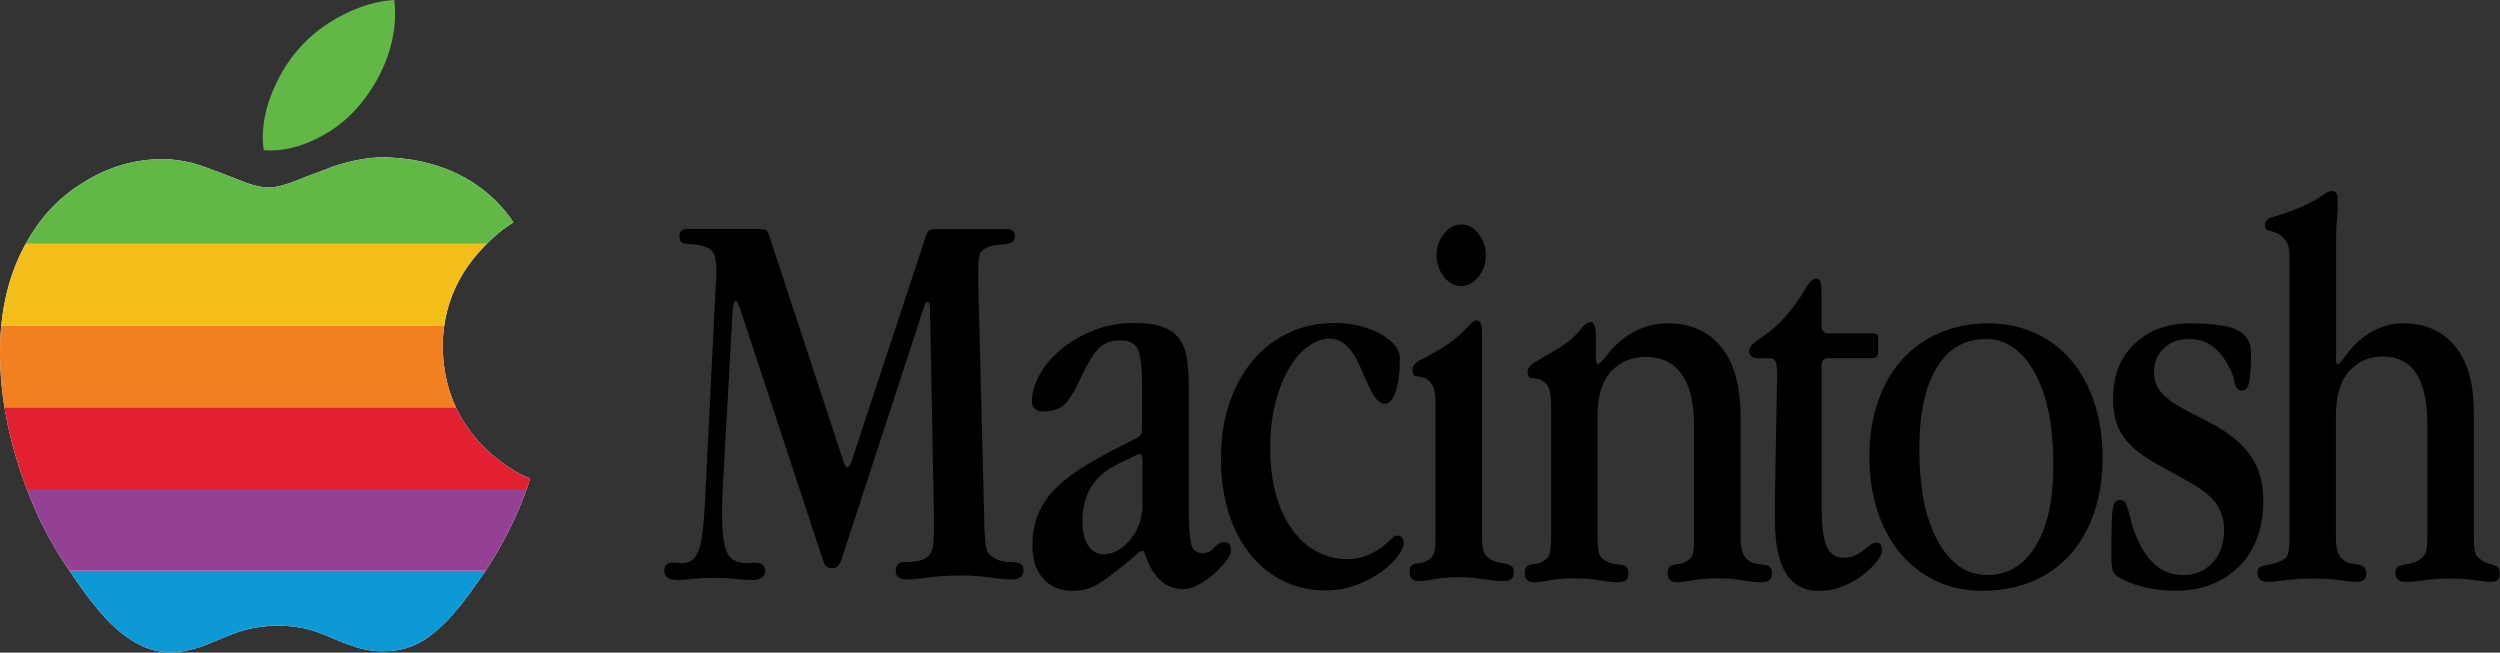 <svg enable-background="new 0 0 3912.9 1002.2" height="1002.357" viewBox="0 0 3840 1002.357" width="3840" xmlns="http://www.w3.org/2000/svg" xmlns:xlink="http://www.w3.org/1999/xlink"><rect x="0" y="0" width="3840" height="1002.357" fill="#333333" stroke="none"/><clipPath id="a"><path d="m336.8 1002.2c13.5-.7 27.7-3.4 41.2-7.4 6.7-2 18.2-6.7 35.8-14.2 14.8-6.1 27-10.8 37.8-13.5 15.5-4 31.7-6.1 48.6-6.1s33.1 2 48.6 6.1c9.4 2.7 22.3 7.4 37.8 14.2 15.5 6.7 27.7 10.8 35.8 13.5 14.2 4 28.3 6.1 43.2 5.4 21.6 0 41.8-6.1 60.7-18.2 16.2-10.8 32.4-25.6 49.3-45.9 10.8-12.8 25-32.4 43.2-58.7 19.6-29.7 37.1-61.4 52-96.5 5.4-12.8 11.5-28.3 16.9-45.9-10.8-4-22.3-10.1-35.1-18.9-26.3-17.5-47.9-39.1-64.1-64.1-22.9-34.4-34.4-74.2-35.1-119.5 0-37.1 8.8-72.9 27-105.3 12.8-22.9 30.4-43.9 51.3-62.8 9.4-8.8 19.6-16.2 30.4-22.9-25.6-37.8-60.1-64.8-102.6-81.7-24.3-9.4-51.3-15.5-81-17.5-15.5-1.3-31.7-.7-47.9 2-13.5 2-28.3 6.1-43.9 10.8-10.1 4-22.9 8.8-39.1 14.8-16.2 6.7-27.7 10.8-33.7 12.8-10.8 3.4-20.2 5.4-27 5.4-8.8 0-20.2-2-33.7-6.7-4-1.3-16.9-6.7-39.8-15.5-17.5-6.7-32.4-12.1-44.5-15.5-16.9-4-32.4-6.1-47.2-6.1-42.5.7-81.7 12.1-118.8 35.1-37.1 22.3-66.1 52.6-87.7 91.1-27.7 47.9-41.8 105.3-41.8 170.7 0 58.7 10.1 118.8 31 181.5 18.9 57.4 43.9 108 74.2 151.8 17.5 26.3 32.4 46.6 44.5 60.7 17.5 21.6 35.1 37.1 52 47.9 19.9 13 40.1 19.1 61.7 19.1z"/></clipPath><clipPath id="b"><path d="m336.8 1002.2c13.5-.7 27.7-3.4 41.2-7.4 6.7-2 18.2-6.7 35.8-14.2 14.8-6.1 27-10.8 37.8-13.5 15.5-4 31.7-6.1 48.6-6.1s33.1 2 48.6 6.1c9.4 2.7 22.3 7.4 37.8 14.2 15.5 6.7 27.7 10.8 35.8 13.5 14.2 4 28.3 6.1 43.2 5.4 21.6 0 41.8-6.1 60.7-18.2 16.2-10.8 32.4-25.6 49.3-45.9 10.8-12.8 25-32.4 43.2-58.7 19.6-29.7 37.1-61.4 52-96.5 5.4-12.8 11.5-28.3 16.9-45.9-10.8-4-22.3-10.1-35.1-18.9-26.3-17.5-47.9-39.1-64.1-64.1-22.9-34.4-34.4-74.2-35.1-119.5 0-37.1 8.8-72.9 27-105.3 12.8-22.9 30.4-43.9 51.3-62.8 9.4-8.8 19.6-16.2 30.4-22.9-25.6-37.8-60.1-64.8-102.6-81.7-24.3-9.4-51.3-15.5-81-17.5-15.5-1.3-31.7-.7-47.9 2-13.5 2-28.3 6.1-43.9 10.8-10.1 4-22.9 8.8-39.1 14.8-16.2 6.7-27.7 10.8-33.7 12.8-10.8 3.4-20.2 5.4-27 5.4-8.8 0-20.2-2-33.7-6.7-4-1.3-16.9-6.7-39.8-15.5-17.5-6.7-32.4-12.1-44.5-15.5-16.9-4-32.4-6.1-47.2-6.1-42.5.7-81.7 12.1-118.8 35.1-37.1 22.3-66.1 52.6-87.7 91.1-27.7 47.9-41.8 105.3-41.8 170.7 0 58.7 10.1 118.8 31 181.5 18.9 57.4 43.9 108 74.2 151.8 17.5 26.3 32.4 46.6 44.5 60.7 17.5 21.6 35.1 37.1 52 47.9 19.9 13 40.1 19.1 61.7 19.1z"/></clipPath><clipPath id="c"><path d="m336.8 1002.2c13.5-.7 27.7-3.4 41.2-7.4 6.7-2 18.2-6.7 35.8-14.2 14.8-6.1 27-10.8 37.8-13.5 15.5-4 31.7-6.1 48.6-6.1s33.1 2 48.6 6.1c9.4 2.7 22.3 7.4 37.8 14.2 15.5 6.7 27.7 10.8 35.8 13.5 14.2 4 28.3 6.1 43.2 5.4 21.6 0 41.8-6.1 60.7-18.2 16.2-10.8 32.4-25.6 49.3-45.9 10.8-12.8 25-32.4 43.2-58.7 19.6-29.7 37.1-61.4 52-96.5 5.4-12.8 11.5-28.3 16.9-45.9-10.8-4-22.3-10.1-35.1-18.9-26.3-17.5-47.9-39.1-64.1-64.1-22.9-34.4-34.4-74.2-35.1-119.5 0-37.1 8.8-72.9 27-105.3 12.8-22.9 30.4-43.9 51.3-62.8 9.4-8.8 19.6-16.2 30.4-22.9-25.6-37.8-60.1-64.8-102.6-81.7-24.3-9.4-51.3-15.5-81-17.5-15.5-1.3-31.7-.7-47.9 2-13.5 2-28.3 6.1-43.9 10.8-10.1 4-22.9 8.8-39.1 14.8-16.2 6.7-27.7 10.8-33.7 12.8-10.8 3.4-20.2 5.4-27 5.4-8.8 0-20.2-2-33.7-6.7-4-1.3-16.9-6.7-39.8-15.5-17.5-6.7-32.4-12.1-44.5-15.5-16.9-4-32.4-6.1-47.2-6.1-42.5.7-81.7 12.1-118.8 35.1-37.1 22.3-66.1 52.6-87.7 91.1-27.7 47.9-41.8 105.3-41.8 170.7 0 58.7 10.1 118.8 31 181.5 18.9 57.4 43.9 108 74.2 151.8 17.5 26.3 32.4 46.6 44.5 60.7 17.5 21.6 35.1 37.1 52 47.9 19.9 13 40.1 19.1 61.7 19.1z"/></clipPath><clipPath id="d"><path d="m336.8 1002.2c13.5-.7 27.7-3.4 41.2-7.4 6.7-2 18.2-6.7 35.8-14.2 14.8-6.1 27-10.8 37.8-13.5 15.5-4 31.7-6.1 48.6-6.1s33.1 2 48.6 6.1c9.4 2.7 22.3 7.4 37.8 14.2 15.5 6.7 27.7 10.8 35.8 13.5 14.2 4 28.3 6.1 43.2 5.4 21.6 0 41.8-6.1 60.7-18.2 16.2-10.8 32.4-25.6 49.3-45.9 10.8-12.8 25-32.4 43.2-58.7 19.6-29.7 37.1-61.4 52-96.5 5.4-12.8 11.5-28.3 16.9-45.9-10.8-4-22.3-10.1-35.1-18.9-26.3-17.5-47.9-39.1-64.1-64.1-22.9-34.4-34.4-74.2-35.1-119.5 0-37.1 8.8-72.9 27-105.3 12.8-22.9 30.4-43.9 51.3-62.8 9.4-8.8 19.6-16.2 30.4-22.9-25.6-37.8-60.1-64.8-102.6-81.7-24.3-9.4-51.3-15.5-81-17.5-15.5-1.3-31.7-.7-47.9 2-13.5 2-28.3 6.1-43.9 10.8-10.1 4-22.9 8.8-39.1 14.8-16.2 6.7-27.7 10.8-33.7 12.8-10.8 3.4-20.2 5.4-27 5.4-8.8 0-20.2-2-33.7-6.7-4-1.3-16.9-6.7-39.8-15.5-17.5-6.7-32.4-12.1-44.5-15.5-16.9-4-32.4-6.1-47.2-6.1-42.5.7-81.7 12.1-118.8 35.1-37.1 22.3-66.1 52.6-87.7 91.1-27.7 47.9-41.8 105.3-41.8 170.7 0 58.7 10.1 118.8 31 181.5 18.9 57.4 43.9 108 74.2 151.8 17.5 26.3 32.4 46.6 44.5 60.7 17.5 21.6 35.1 37.1 52 47.9 19.9 13 40.1 19.1 61.7 19.1z"/></clipPath><clipPath id="e"><path d="m336.8 1002.2c13.5-.7 27.7-3.4 41.2-7.4 6.7-2 18.2-6.7 35.8-14.2 14.8-6.1 27-10.8 37.8-13.5 15.5-4 31.7-6.1 48.6-6.1s33.1 2 48.6 6.1c9.4 2.7 22.3 7.4 37.8 14.2 15.5 6.7 27.7 10.8 35.8 13.5 14.2 4 28.3 6.1 43.2 5.4 21.6 0 41.8-6.1 60.7-18.2 16.2-10.8 32.4-25.6 49.3-45.9 10.8-12.8 25-32.4 43.2-58.7 19.6-29.7 37.1-61.4 52-96.5 5.4-12.8 11.5-28.3 16.9-45.9-10.8-4-22.3-10.1-35.1-18.9-26.3-17.5-47.9-39.1-64.1-64.1-22.9-34.4-34.4-74.2-35.1-119.5 0-37.1 8.8-72.9 27-105.3 12.8-22.9 30.4-43.9 51.3-62.8 9.4-8.8 19.6-16.2 30.4-22.9-25.6-37.8-60.1-64.8-102.6-81.7-24.3-9.4-51.3-15.5-81-17.5-15.5-1.3-31.7-.7-47.9 2-13.5 2-28.3 6.1-43.9 10.8-10.1 4-22.9 8.8-39.1 14.8-16.2 6.7-27.7 10.8-33.7 12.8-10.8 3.4-20.2 5.4-27 5.4-8.8 0-20.2-2-33.7-6.7-4-1.3-16.9-6.7-39.8-15.5-17.5-6.7-32.4-12.1-44.5-15.5-16.9-4-32.4-6.1-47.2-6.1-42.5.7-81.7 12.1-118.8 35.1-37.1 22.3-66.1 52.6-87.7 91.1-27.7 47.9-41.8 105.3-41.8 170.7 0 58.7 10.1 118.8 31 181.5 18.9 57.4 43.9 108 74.2 151.8 17.5 26.3 32.4 46.6 44.5 60.7 17.5 21.6 35.1 37.1 52 47.9 19.9 13 40.1 19.1 61.7 19.1z"/></clipPath><clipPath id="f"><path d="m336.8 1002.2c13.5-.7 27.7-3.4 41.2-7.4 6.7-2 18.2-6.7 35.8-14.2 14.8-6.1 27-10.8 37.8-13.5 15.5-4 31.7-6.1 48.6-6.1s33.1 2 48.6 6.1c9.4 2.7 22.3 7.4 37.8 14.2 15.5 6.7 27.7 10.8 35.8 13.5 14.2 4 28.3 6.1 43.2 5.4 21.6 0 41.8-6.1 60.7-18.2 16.2-10.8 32.4-25.6 49.3-45.9 10.8-12.8 25-32.4 43.2-58.7 19.6-29.7 37.1-61.4 52-96.5 5.4-12.8 11.5-28.3 16.9-45.9-10.8-4-22.3-10.1-35.1-18.9-26.3-17.5-47.9-39.1-64.1-64.1-22.9-34.4-34.4-74.2-35.1-119.5 0-37.1 8.8-72.9 27-105.3 12.8-22.9 30.4-43.9 51.3-62.8 9.4-8.8 19.6-16.2 30.4-22.9-25.6-37.8-60.1-64.8-102.6-81.7-24.3-9.4-51.3-15.5-81-17.5-15.5-1.3-31.7-.7-47.9 2-13.5 2-28.3 6.1-43.9 10.8-10.1 4-22.9 8.8-39.1 14.8-16.2 6.7-27.7 10.8-33.7 12.8-10.8 3.4-20.2 5.4-27 5.4-8.8 0-20.2-2-33.7-6.7-4-1.3-16.9-6.7-39.8-15.5-17.5-6.7-32.4-12.1-44.5-15.5-16.9-4-32.4-6.1-47.2-6.1-42.5.7-81.7 12.1-118.8 35.1-37.1 22.3-66.1 52.6-87.7 91.1-27.7 47.9-41.8 105.3-41.8 170.7 0 58.7 10.1 118.8 31 181.5 18.9 57.4 43.9 108 74.2 151.8 17.5 26.3 32.4 46.6 44.5 60.7 17.5 21.6 35.1 37.1 52 47.9 19.9 13 40.1 19.1 61.7 19.1z"/></clipPath><g transform="matrix(1 0 0 1 -73.411 0)"><path d="m627 159.9c18.2-22.3 32.4-46.6 41.8-73.6 10.2-29.6 13.6-58 10.2-86.3-25 1.3-51.3 8.8-79 22.9s-49.9 31.7-68.2 52.6-31.7 44.5-41.8 70.2c-11.5 30.4-15.5 58-11.5 85 27 2 54-4 82.3-18.2 25.7-12.7 48-30.3 66.2-52.6z" fill="#62b847"/><path d="m336.8 1002.2c13.5-.7 27.7-3.4 41.2-7.4 6.7-2 18.2-6.7 35.8-14.2 14.8-6.1 27-10.8 37.8-13.5 15.5-4 31.7-6.1 48.6-6.1s33.1 2 48.6 6.1c9.4 2.7 22.3 7.4 37.8 14.2 15.5 6.7 27.7 10.8 35.8 13.5 14.2 4 28.3 6.1 43.2 5.4 21.6 0 41.8-6.1 60.7-18.2 16.2-10.8 32.4-25.6 49.3-45.9 10.8-12.8 25-32.4 43.2-58.7 19.6-29.7 37.1-61.4 52-96.5 5.4-12.8 11.5-28.3 16.9-45.9-10.8-4-22.3-10.1-35.1-18.9-26.3-17.5-47.9-39.1-64.1-64.1-22.9-34.4-34.4-74.2-35.1-119.5 0-37.1 8.8-72.9 27-105.3 12.8-22.9 30.4-43.9 51.3-62.8 9.4-8.8 19.6-16.2 30.4-22.9-25.6-37.8-60.1-64.8-102.6-81.7-24.3-9.4-51.3-15.5-81-17.5-15.5-1.3-31.7-.7-47.9 2-13.5 2-28.3 6.1-43.9 10.8-10.1 4-22.9 8.8-39.1 14.8-16.2 6.7-27.7 10.8-33.7 12.8-10.8 3.4-20.2 5.4-27 5.4-8.8 0-20.2-2-33.7-6.7-4-1.3-16.9-6.7-39.8-15.5-17.5-6.7-32.4-12.1-44.5-15.5-16.9-4-32.4-6.1-47.2-6.1-42.5.7-81.7 12.1-118.8 35.1-37.1 22.3-66.1 52.6-87.7 91.1-27.7 47.9-41.8 105.3-41.8 170.7 0 58.7 10.1 118.8 31 181.5 18.9 57.4 43.9 108 74.2 151.8 17.5 26.3 32.4 46.6 44.5 60.7 17.5 21.6 35.1 37.1 52 47.9 19.9 13 40.1 19.1 61.7 19.1z" fill="#fff"/><path clip-path="url(#a)" d="m0 876.7h960.4v125.5h-960.4z" fill="#0d99d5"/><path clip-path="url(#b)" d="m0 751.1h960.4v125.5h-960.4z" fill="#944094"/><path clip-path="url(#c)" d="m0 625.6h960.4v125.5h-960.4z" fill="#e31f32"/><path clip-path="url(#d)" d="m0 500.1h960.4v125.5h-960.4z" fill="#f28020"/><path clip-path="url(#e)" d="m0 374.5h960.4v125.5h-960.4z" fill="#f4be1a"/><path clip-path="url(#f)" d="m0 225.3h960.4v149.2h-960.4z" fill="#62b847"/><path d="m1242.1 351.9c2.9 0 5.3.4 7.3 1.3s3.6 3 4.7 6.5l114.5 347.9c2.3 6.9 4.3 10.3 6 10.3 2.3 0 4.6-3.1 6.9-9.5l112.8-341.9c1.1-4.6 2.7-8.2 4.7-10.8s5.3-3.9 9.9-3.9h111.1c8 0 12.1 3.7 12.1 11.1 0 4.6-1.3 7.6-3.9 9s-5.9 2.4-9.9 3-8.5 1-13.4 1.3-9.9 1.6-15.1 3.9c-6.3 2.9-10.2 6.4-11.6 10.7s-2.2 12.1-2.2 23.5v20.5l9.5 374.7c.6 15.4 1.6 26.5 3 33.4 1.4 6.8 6.7 12.3 15.9 16.3 5.2 2.3 10.3 3.6 15.5 3.8 5.2.3 9.6.6 13.3.8 3.7.3 6.7 1.3 9 3s3.4 5.2 3.4 10.3c0 3.4-1.6 6.5-4.7 9-3.2 2.6-7.6 3.9-13.3 3.9-9.2 0-20.2-1-33.2-3-12.9-2-28-3-45.2-3-18.9 0-35.5 1-49.5 3-14.1 2-25.1 3-33.2 3-11.5 0-17.2-4.6-17.2-13.8 0-8.6 4.3-12.9 12.9-12.9 10.9 0 19.4-.8 25.4-2.6 6-1.7 10.6-4.7 13.8-9s5-9.8 5.6-16.7c.6-6.8.9-15.4.9-25.7v-19.7l-6-316.5c0-6.3-1.4-9.4-4.3-9.4-1.7 0-3.4 2.9-5.2 8.6l-126.6 387.5c-2.9 8.6-7.5 12.9-13.8 12.9-7.5 0-12.1-3.4-13.8-10.3l-128.3-389.2c-2.9-7.4-4.9-11.1-6-11.1-2.9 0-4.6 5.4-5.2 16.3l-14.6 261.7c-.6 9.7-1 18.5-1.3 26.5s-.4 15.1-.4 21.4c0 26.8 2.3 46.3 6.9 58.6s15.2 18.4 31.9 18.4c1.7 0 3.4-.1 5.2-.4 1.7-.3 3.7-.4 6-.4 10.9 0 16.4 4.3 16.4 12.9 0 9.2-7.2 13.8-21.5 13.8-6.3 0-14.5-.6-24.5-1.7s-21.7-1.7-34.9-1.7c-11.5 0-21.7.6-30.6 1.7-8.9 1.2-16.5 1.7-22.8 1.7-13.8 0-20.7-4.6-20.7-13.8 0-8.6 4-12.9 12.1-12.9 3.4 0 6.5.1 9 .4 2.6.3 4.7.4 6.5.4 7.5 0 13.5-2.4 18.1-7.3 4.6-4.8 8-12.7 10.3-23.5s4-24.9 5.2-42.3c1.1-17.4 2.3-38.9 3.4-64.6l14.6-292.4c0-1.1.1-3.1.4-6s.4-6.6.4-11.1c0-13.1-1.2-22.2-3.4-27.4-2.3-5.1-7.5-9.1-15.5-12-5.2-1.7-10-2.7-14.6-3s-8.6-.6-12.1-.9c-3.4-.3-6.2-1.1-8.2-2.6-2-1.4-3-4.4-3-9 0-7.5 4-11.2 12.1-11.2h113z"/><path d="m1899.7 794.6c0 18.4 1.1 32.2 3.4 41.3 2.3 9.2 8.3 13.8 18.1 13.8 6.3 0 12.1-2.9 17.2-8.6 5.2-5.7 10.3-8.6 15.5-8.6 6.9 0 10.3 4.3 10.3 12.9 0 4.6-2.6 10.2-7.8 16.8s-11.3 13.1-18.5 19.4-14.9 11.8-23.3 16.4c-8.3 4.6-15.9 6.9-22.9 6.9-15 0-27.4-4.9-37.2-14.6-9.8-9.8-17.9-24.4-24.2-43.9h-5.2l-18.2 15.5c-15 12.6-29.1 23.4-42.3 32.3-13.3 8.9-27.9 13.3-44.1 13.3-18.4 0-33.3-6.2-44.5-18.5s-16.8-29.4-16.8-51.2c0-18.9 3.2-35.6 9.5-49.9s15.5-27.4 27.7-39.2c12.1-11.8 26.6-22.8 43.6-33.2s35.9-20.7 56.6-31l21.6-11.2c4.6-2.3 7.3-4.7 8.2-7.3s1.3-7 1.3-13.3v-61.1c0-24.1-1.9-41.6-5.6-52.5s-13.1-16.4-28.1-16.4-26.8 5-35.4 15.1c-8.6 10-17 24.3-25.1 42.6-6.4 14.4-13.4 26.6-21.2 36.6-7.8 10.1-20.3 15.1-37.6 15.1-4.6 0-8.5-1.4-11.7-4.3s-4.7-6.6-4.7-11.2c0-12.6 3.9-26.1 11.7-40.5 7.8-14.3 18.7-27.4 32.8-39.2s30.8-21.5 50.1-29.3c19.3-7.7 40.2-11.6 62.7-11.6 18.4 0 33.3 2.2 44.5 6.5s19.7 10.6 25.5 18.9 9.5 18.7 11.2 31c1.7 12.4 2.6 26.6 2.6 42.6v199.6zm-75.8-97.3c-1.7 0-4.6 1.2-8.6 3.4l-28.4 13.8c-33.9 17.2-50.8 45.9-50.8 86.1 0 16.7 3 29.3 9 37.9s13.9 12.9 23.7 12.9c6.9 0 13.8-1.9 20.7-5.6s13.2-8.9 18.9-15.5 10.5-14.5 14.2-23.7 5.6-19.5 5.6-31v-68c0-6.9-1.4-10.3-4.3-10.3z"/><path d="m2162.5 500.8c12.1 3.1 22.5 7.1 31.4 12.1s16.1 10.6 21.5 16.9 8.2 13.2 8.2 20.7c0 21.8-2.2 38.9-6.5 51.2-4.3 12.4-9.9 18.5-16.8 18.5-8 0-15.8-8.3-23.3-25-5.2-10.9-9.8-21.1-13.8-30.6s-8.3-17.4-12.9-23.7-9.6-11.3-15.1-15.1c-5.5-3.7-12.2-5.6-20.2-5.6-10.3 0-21 3.9-31.9 11.6s-20.7 18.8-29.3 33.4-15.7 32.1-21.1 52.7c-5.5 20.6-8.2 44-8.2 70.3 0 26.9 3 50.9 9 72s14.3 39 25 53.6c10.6 14.6 23.1 25.7 37.5 33.4 14.3 7.7 30.1 11.6 47.4 11.6 10.9 0 20.8-1.9 29.7-5.6s16.4-7.9 22.4-12.5 10.9-8.7 14.6-12.5c3.7-3.7 6.5-5.6 8.2-5.6 7.4 0 11.2 3.7 11.2 11.2 0 5.2-3 11.9-9 20.2s-14.4 16.4-25 24.1c-10.6 7.8-23.4 14.5-38.3 20.2s-31 8.6-48.2 8.6c-23 0-44.2-4.7-63.7-14.2s-36.5-23-50.8-40.5c-14.4-17.5-25.5-38.7-33.6-63.7-8-25-12.1-53-12.1-84 0-32.1 4.4-61 13.4-86.5 8.9-25.5 21.1-47.4 36.6-65.5s33.9-32 55.1-41.8 44.5-14.6 69.8-14.6c13.8.1 26.7 1.6 38.8 4.7z"/><path d="m2349.7 824.4c0 10.3 1 18.1 3 23.3s5.6 9.2 10.8 12.1c4.6 2.3 9 3.7 13.3 4.3s8 1.3 11.2 2.2c3.1.9 5.7 2.2 7.8 3.9 2 1.7 3 4.6 3 8.6 0 9.2-5.2 13.8-15.5 13.8-8.6 0-18.9-1-30.9-3s-24.8-3-38.4-3c-14.7 0-27.3 1-37.5 3-10.3 2-18.6 3-24.9 3-8.6 0-12.9-4.9-12.9-14.6 0-4 .7-6.9 2.2-8.6 1.4-1.7 3.4-2.9 6-3.4 2.6-.6 5.3-1 8.2-1.3s6-1.3 9.5-3c6.3-3.4 10.2-7.6 11.6-12.5s2.2-13.1 2.2-24.5v-203.5c0-15.5-1.9-25.8-5.6-31s-7.8-8.5-12.1-9.9-8.3-2.3-12.1-2.6c-3.7-.3-5.6-3.3-5.6-9 0-6.3 3.9-11.5 11.6-15.5 7.8-4 18.8-10 33-18.1 8.5-5.2 15.7-10.3 21.7-15.5 5.9-5.2 10.9-9.8 14.9-13.8s7.2-7.3 9.8-9.9 5-3.9 7.2-3.9c5.7 0 8.5 6 8.5 18.1zm-5.2-465c7.5 9.8 11.2 20.7 11.2 32.7 0 12.1-3.7 23-11.2 32.7-7.5 9.8-16.4 14.6-26.7 14.6s-19.2-4.9-26.7-14.6c-7.5-9.8-11.2-20.7-11.2-32.7 0-12.1 3.7-23 11.2-32.7 7.5-9.8 16.4-14.6 26.7-14.6 10.4-.1 19.2 4.8 26.7 14.6z"/><path d="m2524.7 548.3c0 7.5.8 11.2 2.6 11.2 1.7 0 4-1.7 6.9-5.2l9.4-11.2c12-14.9 25.9-26.4 41.6-34.4s32.2-12.1 49.4-12.1c35.5 0 63.1 12.2 82.8 36.6 19.8 24.4 29.6 60.4 29.6 108.1v185.1c0 17.8 4.3 29.6 12.9 35.3 4 2.3 8.2 3.7 12.5 4.3s8.2 1.2 11.6 1.7c3.4.6 6.2 1.7 8.2 3.4s3 4.9 3 9.5c0 9.2-5.2 13.8-15.5 13.8-8.1 0-17.8-1-29.2-3s-24.5-3-39.3-3c-14.7 0-27.4 1-38 3s-18.7 3-24.5 3c-9.2 0-13.8-4.9-13.8-14.6 0-4 .7-6.9 2.2-8.6 1.4-1.7 3.4-2.9 6-3.4 2.6-.6 5.4-1 8.6-1.3 3.1-.3 6.5-1.3 9.9-3 6.9-3.4 10.9-7.9 12.1-13.4 1.1-5.4 1.7-13.3 1.7-23.7v-174c0-34.4-6.4-60.4-19.1-77.9s-30.9-26.3-54.6-26.3c-21.9 0-39.8 7.5-53.7 22.4s-20.8 37.9-20.8 68.9v186.9c0 9.8.7 17.4 2.2 22.8 1.4 5.5 5 9.6 10.8 12.5 5.2 2.9 9.8 4.5 13.8 4.7 4 .3 7.6.7 10.8 1.3 3.1.6 5.6 1.7 7.3 3.4s2.6 5.2 2.6 10.3c0 8.6-5.2 12.9-15.5 12.9-8 0-17.8-1-29.2-3s-24.2-3-38.4-3c-14.7 0-27.3 1-37.5 3-10.3 2-18.6 3-24.9 3-9.2 0-13.8-4.9-13.8-14.6 0-4 .7-6.9 2.2-8.6 1.4-1.7 3.3-2.9 5.6-3.4 2.3-.6 5-1 8.2-1.3 3.1-.3 6.5-1.3 9.9-3 6.3-2.9 10.3-6.9 12.1-12.1 1.7-5.2 2.6-13.5 2.6-25v-203.1c0-15.5-1.9-25.8-5.6-31s-7.9-8.3-12.5-9.5c-4.6-1.1-8.8-1.9-12.5-2.2s-5.6-3.3-5.6-9 3.7-10.8 11.2-15.1 18.4-10.8 32.7-19.4c16.6-9.8 28.3-19.2 35.2-28.4s12.9-13.8 18-13.8c1.7 0 3.4 1.4 5.1 4.3s2.6 7.5 2.6 13.8v35.4z"/><path d="m2871.3 500.9c0 7.5 3.7 11.2 11.2 11.2h64.6c5.2 0 8.3.6 9.5 1.7 1.1 1.2 1.7 3.4 1.7 6.9v17.3c0 4.6-.6 7.7-1.7 9.5-1.2 1.7-4.3 2.6-9.5 2.6h-65.4c-6.9 0-10.3 3.7-10.3 11.2v217.9c0 27 2.4 46.7 7.3 59 4.9 12.4 13.9 18.5 27.1 18.5 6.3 0 11.9-1.1 16.8-3.4s9.3-5 13.3-8.2c4-3.1 7.6-5.9 10.8-8.2 3.1-2.3 6.2-3.4 9-3.4 5.7 0 8.6 4 8.6 12.1 0 4-2.6 9.5-7.8 16.4s-12.2 13.8-21.1 20.7-19.2 12.8-31 17.7-24.2 7.3-37.4 7.3c-44.9 0-67.3-36.4-67.3-109.4v-36.2l3.4-185.1c0-8-.6-14.5-1.7-19.4s-4.6-7.3-10.3-7.3h-15.5c-10.3 0-15.5-3.7-15.5-11.2 0-3.4 1.4-6.6 4.3-9.5s6.9-6 12.1-9.5 11-7.7 17.6-12.9 13.8-12.1 21.6-20.7c13.5-16.1 23.4-29.8 29.9-41.3 6.4-11.5 12.2-17.2 17.2-17.2 3.9 0 6.3 1.9 7.1 5.6s1.3 8.8 1.3 15.1v52.2z"/><path d="m2957.8 617.2c8.6-25.3 21-46.8 37-64.6 16.1-17.8 35.3-31.6 57.7-41.3 22.4-9.8 47.4-14.6 74.9-14.6 26.4 0 50.5 5 72.3 15.1 21.8 10 40.3 24.1 55.5 42.2s27 39.8 35.3 65c8.3 25.3 12.5 53.4 12.5 84.4 0 30.4-4.3 58.3-12.9 83.5-8.6 25.3-20.8 46.8-36.6 64.6s-35.2 31.6-58.1 41.3c-23 9.8-48.8 14.6-77.5 14.6-25.8 0-49.4-5-70.6-15.1-21.3-10-39.5-24.1-54.7-42.2s-27-39.7-35.3-65-12.5-53.1-12.5-83.5c0-31 4.4-59.2 13-84.4zm90.4-52.6c-17.8 29.3-26.7 70.9-26.7 124.9 0 60.9 9.6 108.4 28.9 142.5 19.2 34.2 44.3 51.2 75.3 51.2 31.6 0 56.4-14.8 74.5-44.4s27.1-71 27.1-124.4c0-60.8-9.6-108.4-28.8-142.5s-44.1-51.2-74.5-51.2c-32.8 0-58 14.7-75.8 43.9z"/><path d="m3511.2 507.7c13.2 7.4 19.8 18.6 19.8 33.7 0 20.1-.9 34.9-2.6 44.3-1.7 9.5-5.5 14.2-11.2 14.2-6.3 0-10-4-11.2-12.1-1.2-8-5.2-18.1-12.1-30.1-14.4-24.7-33.3-37-56.8-37-16.7 0-30 4.7-40 14.2-10 9.4-15.1 21.6-15.1 36.4 0 9.7 2 17.9 6 24.4 4 6.6 9.8 12.7 17.2 18.4 7.5 5.7 16.5 11.3 27.1 16.7s22.5 11.6 35.7 18.4c28.1 14.9 48.8 31.6 62 50.2s19.8 41.9 19.8 69.9c0 21.7-3.3 41.2-9.9 58.3s-15.9 31.6-28 43.3-26.3 20.7-42.6 27c-16.4 6.3-34.3 9.4-53.8 9.4s-37-2.2-52.5-6.5-27.3-9-35.3-14.2c-5.2-2.9-8.3-6.6-9.5-11.2s-1.7-10.9-1.7-18.9v-21.5c0-23.5.6-40.6 1.7-51.2s4.9-15.9 11.2-15.9c4 0 6.9 1.4 8.6 4.3s3.3 7 4.7 12.5 3.1 12.1 5.2 19.8c2 7.7 5.3 16.5 9.9 26.3 16.1 35 39 52.5 68.9 52.5 18.4 0 33.4-6.3 45.2-18.9s17.7-29.6 17.7-50.8c0-10.9-1.9-20.5-5.6-28.8s-9.2-15.8-16.4-22.4-15.9-12.9-26.3-18.9-21.8-12.5-34.4-19.4c-14.4-7.5-27-14.8-37.9-22s-20.1-14.9-27.6-23.3c-7.5-8.3-13.1-17.8-16.8-28.4s-5.6-23.1-5.6-37.5c0-35.6 11-63.9 33.2-84.8 22.1-21 50.4-31.4 84.8-31.4 36.3-.1 61 3.6 74.2 11z"/><path d="m3661.5 548.3c0 7.5.6 11.2 1.7 11.2 1.7 0 4-1.7 6.9-5.2l8.6-11.2c10.9-14.3 23.8-25.7 38.7-34s30.4-12.5 46.5-12.5c34.4 0 61.3 11.8 80.5 35.3s28.8 57.1 28.8 100.8v192.9c0 9.2.6 16.4 1.7 21.5 1.1 5.2 4 9.2 8.6 12.1 4.6 3.4 8.6 5.6 12.1 6.5 3.4.9 6.5 1.7 9 2.6 2.6.9 4.6 2.2 6 3.9s2.2 4.9 2.2 9.5c0 8-4.3 12.1-12.9 12.1-6.3 0-14.8-.9-25.3-2.6-10.6-1.7-22.9-2.6-37.1-2.6-14.7 0-28 .9-39.7 2.6s-21.6 2.6-29.6 2.6c-10.3 0-15.5-4.6-15.5-13.8 0-4 .9-6.9 2.6-8.6s4-2.9 6.9-3.4c2.9-.6 6.2-1.1 9.9-1.7s7.6-1.7 11.6-3.4c8.6-4 13.8-8.6 15.5-13.8s2.6-12.9 2.6-23.3v-174c0-69.5-22.8-104.2-68.4-104.2-20.8 0-38 7.5-51.6 22.4s-20.4 37.9-20.4 68.9v186.9c0 8.6.9 15.8 2.6 21.5s5.2 10.3 10.3 13.8c4 2.9 8 4.5 12.1 4.7 4 .3 7.6.9 10.8 1.7 3.2.9 5.7 2.2 7.8 3.9 2 1.7 3 5.2 3 10.3 0 8-4.9 12.1-14.6 12.1-5.7 0-14.3-.9-25.8-2.6-11.4-1.7-25.4-2.6-41.8-2.6-16.5 0-30.4.9-41.8 2.6s-20.6 2.6-27.5 2.6c-10.3 0-15.5-4.6-15.5-13.8 0-4 .9-6.7 2.6-8.2 1.7-1.4 3.9-2.4 6.5-3s5.7-1.1 9.5-1.7c3.7-.6 7.9-1.7 12.5-3.4 9.2-3.4 14.5-7.9 15.9-13.4 1.4-5.4 2.2-13.6 2.2-24.5v-429.9c0-12.6-2-21.5-6-26.7s-8.3-8.7-12.9-10.8c-4.6-2-8.9-3.4-12.9-4.3s-6-3.6-6-8.2c0-6.3 3.9-10.5 11.6-12.5s17.1-5 28-9c19.9-7.5 34.5-14.5 43.8-21.1 9.4-6.6 15.5-9.9 18.3-9.9 4.5 0 7.4 1.4 8.5 4.3s1.7 6.9 1.7 12.1c0 8-.4 16.9-1.3 26.7s-1.3 20.4-1.3 31.9v179.9z"/></g></svg>